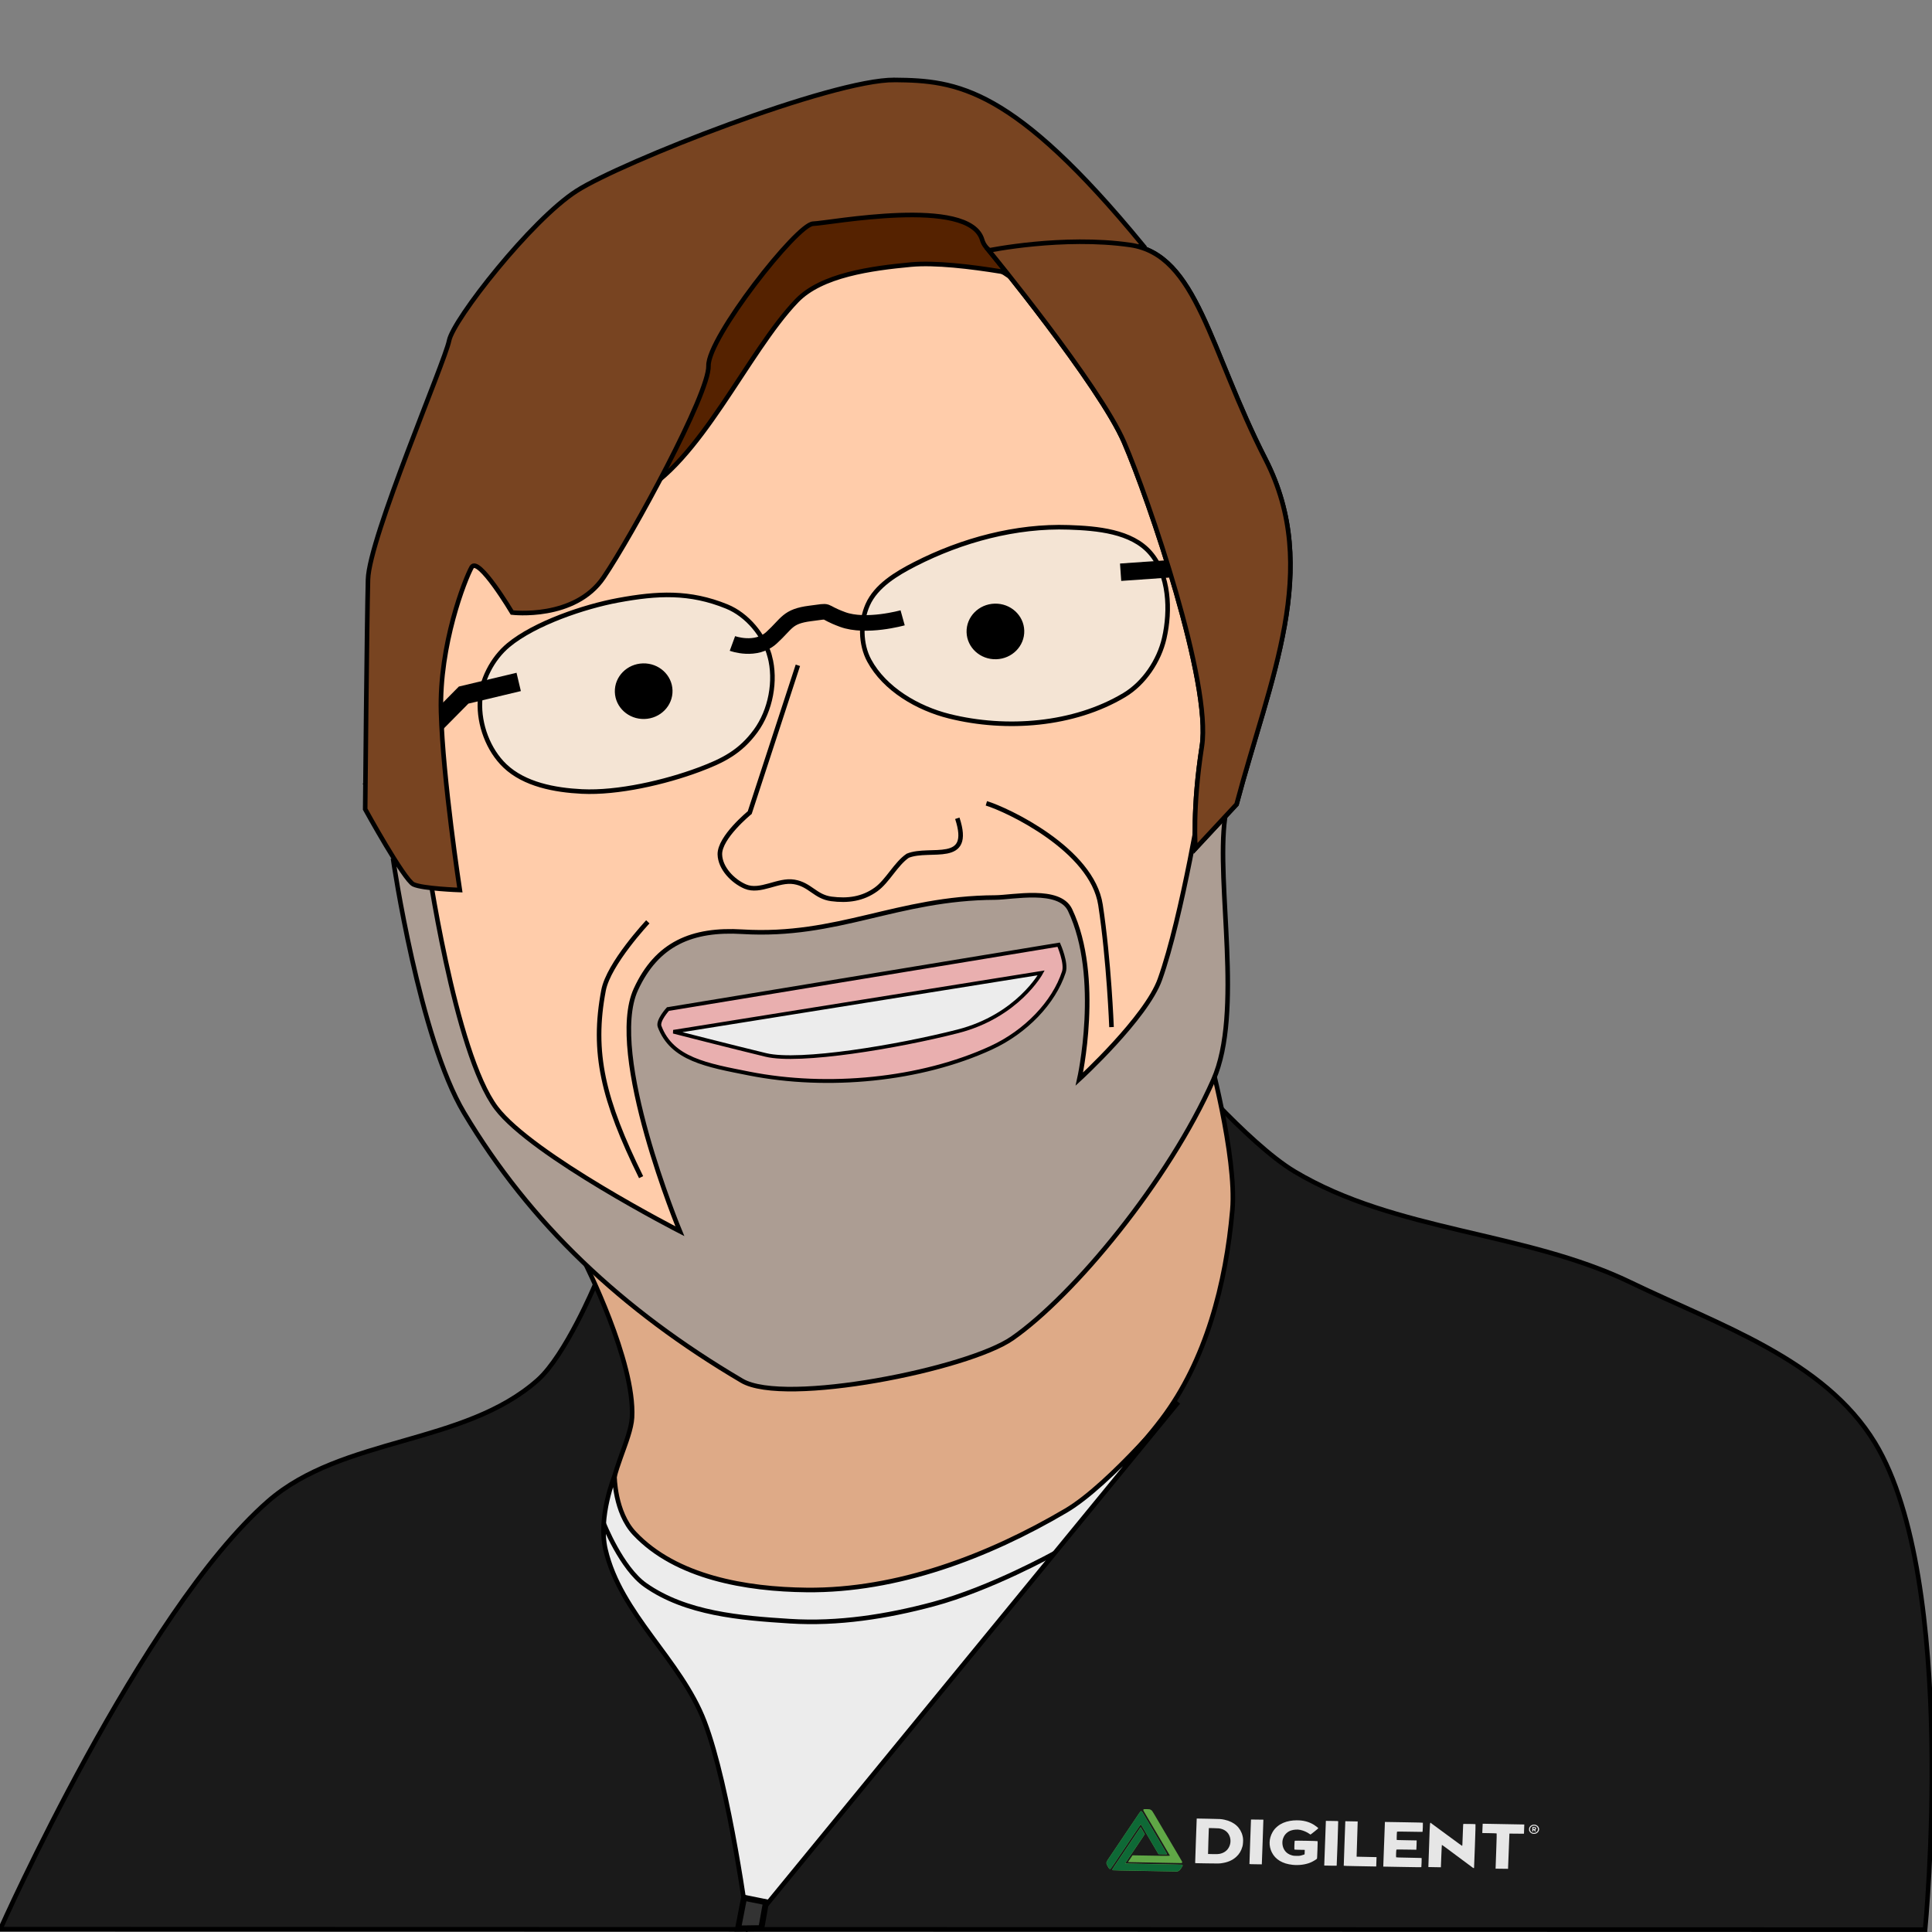 <?xml version="1.0" encoding="UTF-8" standalone="no"?>
<!-- Created with Inkscape (http://www.inkscape.org/) -->

<svg
   xmlns:dc="http://purl.org/dc/elements/1.1/"
   xmlns:cc="http://creativecommons.org/ns#"
   xmlns:rdf="http://www.w3.org/1999/02/22-rdf-syntax-ns#"
   xmlns:svg="http://www.w3.org/2000/svg"
   xmlns="http://www.w3.org/2000/svg"
   xmlns:sodipodi="http://sodipodi.sourceforge.net/DTD/sodipodi-0.dtd"
   xmlns:inkscape="http://www.inkscape.org/namespaces/inkscape"
   width="512"
   height="512"
   viewBox="0 0 512 512"
   id="svg5682"
   version="1.1"
   inkscape:version="0.91 r13725"
   sodipodi:docname="keith.svg">
  <rect x="0" y="0" width="512" height="512" fill="#808080" stroke="none"/>
  <defs
     id="defs5684" />
  <sodipodi:namedview
     id="base"
     pagecolor="#ffffff"
     bordercolor="#666666"
     borderopacity="1.0"
     inkscape:pageopacity="0.0"
     inkscape:pageshadow="2"
     inkscape:zoom="0.67953176"
     inkscape:cx="701.53098"
     inkscape:cy="53.923747"
     inkscape:document-units="px"
     inkscape:current-layer="g7165"
     showgrid="false"
     inkscape:window-width="1920"
     inkscape:window-height="1017"
     inkscape:window-x="1912"
     inkscape:window-y="-8"
     inkscape:window-maximized="1"
     units="px" />
  <g
     inkscape:label="Layer 1"
     inkscape:groupmode="layer"
     id="layer1"
     transform="translate(0,-540.362)">
    <g
       id="g7165"
       transform="matrix(1.211,-0.034,0.034,1.216,86.928,117.924)">
      <g
         id="g4174"
         transform="translate(-4.6920581e-4,0.017)">
        <path
           style="fill:#1a1a1a;fill-opacity:1;fill-rule:evenodd;stroke:#000000;stroke-width:1px;stroke-linecap:butt;stroke-linejoin:miter;stroke-opacity:1"
           d="m 40.782,628.526 c 0,0 -6.909,15.208 -13.108,20.391 -16.533,13.82 -43.068,11.078 -59.716,24.76 -28.399,23.34 -61.166,91.54 -61.166,91.54 l 384.513,10.848 36.383,1.026 c 0,0 9.542,-75.689 -7.99,-106.327 -10.569,-18.469 -33.523,-26.656 -52.433,-36.412 -22.929,-11.828 -51.04,-12.393 -72.824,-26.217 -10.145,-6.438 -25.488,-25.488 -25.488,-25.488 z"
           id="path6434"
           inkscape:connector-curvature="0"
           sodipodi:nodetypes="csscccssscc" />
        <path
           style="fill:#60a746"
           d="m 150.447,759.188 c -0.083,-0.042 -0.135,-0.163 -0.104,-0.241 0.013,-0.033 0.191,-0.292 0.395,-0.576 0.204,-0.284 0.663,-0.923 1.02,-1.422 0.357,-0.498 0.709,-0.987 0.781,-1.087 0.072,-0.1 0.41,-0.57 0.751,-1.045 1.212,-1.689 2.108,-2.939 2.748,-3.833 0.675,-0.943 0.739,-1.026 0.763,-1.001 0.032,0.033 0.842,1.512 0.841,1.534 -9.2e-4,0.013 -0.325,0.474 -0.721,1.024 -0.396,0.55 -1.052,1.464 -1.459,2.031 -0.407,0.567 -0.79,1.1 -0.851,1.185 -0.062,0.084 -0.341,0.473 -0.621,0.864 -0.28,0.391 -0.569,0.793 -0.643,0.894 -0.074,0.1 -0.136,0.205 -0.138,0.231 -0.003,0.045 0.395,0.067 6.141,0.335 3.379,0.158 6.178,0.296 6.219,0.309 0.041,0.013 0.1,0.058 0.131,0.101 0.076,0.105 0.042,0.18 -0.297,0.65 -0.304,0.422 -0.428,0.537 -0.696,0.641 l -0.191,0.074 -7.002,-0.317 c -4.786,-0.217 -7.023,-0.328 -7.068,-0.35 z"
           id="path6492"
           inkscape:connector-curvature="0" />
        <path
           style="fill:#60a746"
           d="m 149.699,758.858 c -0.133,-0.076 -0.574,-0.905 -0.62,-1.168 -0.043,-0.243 0.037,-0.431 0.401,-0.939 0.167,-0.234 0.453,-0.632 0.634,-0.885 0.182,-0.253 0.42,-0.585 0.53,-0.739 0.11,-0.153 0.429,-0.599 0.71,-0.989 0.586,-0.815 1.6,-2.228 2.541,-3.54 3.025,-4.216 2.904,-4.051 2.996,-4.092 0.07,-0.031 0.099,-0.031 0.179,0.004 0.078,0.034 0.146,0.133 0.369,0.533 0.15,0.27 0.322,0.578 0.381,0.684 0.059,0.106 0.347,0.624 0.639,1.152 0.767,1.386 1.644,2.969 1.769,3.191 0.059,0.106 0.365,0.658 0.68,1.226 0.315,0.569 0.782,1.41 1.037,1.869 0.255,0.459 0.464,0.848 0.462,0.864 -0.001,0.019 -0.321,0.012 -0.949,-0.022 l -0.948,-0.051 -0.345,-0.621 c -0.329,-0.592 -0.696,-1.253 -2.155,-3.886 -1.087,-1.961 -1.14,-2.054 -1.184,-2.064 -0.027,-0.006 -0.299,0.346 -0.749,0.973 -0.389,0.541 -0.757,1.052 -0.819,1.136 -0.062,0.084 -0.341,0.473 -0.62,0.864 -0.279,0.391 -0.567,0.792 -0.639,0.892 -0.21,0.29 -1.976,2.75 -3.4,4.738 -0.512,0.714 -0.689,0.92 -0.785,0.913 -0.021,-10e-4 -0.073,-0.022 -0.114,-0.046 z"
           id="path6490"
           inkscape:connector-curvature="0" />
        <path
           style="fill:#60a746"
           d="m 153.871,757.385 c 0.265,-0.377 0.811,-1.137 0.88,-1.226 l 0.081,-0.104 4.067,0.18 c 4.587,0.203 4.164,0.209 4.01,-0.057 -0.046,-0.079 -0.399,-0.715 -0.785,-1.414 -0.386,-0.699 -0.927,-1.676 -1.202,-2.172 -0.275,-0.496 -0.747,-1.347 -1.048,-1.891 -0.908,-1.639 -1.672,-3.017 -1.786,-3.221 -0.646,-1.155 -0.666,-1.197 -0.612,-1.308 0.056,-0.114 0.179,-0.128 0.8,-0.089 0.569,0.036 0.579,0.037 0.76,0.131 0.101,0.052 0.23,0.143 0.287,0.201 0.057,0.058 0.314,0.485 0.57,0.948 0.256,0.463 0.691,1.247 0.966,1.743 0.832,1.499 1.634,2.947 2.195,3.96 1.392,2.514 1.723,3.111 2.105,3.797 0.41,0.738 0.513,0.941 0.51,1.011 -0.001,0.021 -0.038,0.067 -0.083,0.104 l -0.082,0.067 -5.857,-0.27 -5.857,-0.27 0.084,-0.119 z"
           id="path6488"
           inkscape:connector-curvature="0" />
        <path
           style="fill:#e6e6e6"
           d="m 168.477,758.118 c -0.007,-0.021 0.128,-2.209 0.3,-4.861 l 0.313,-4.823 2.533,0.117 c 2.704,0.125 2.777,0.131 3.531,0.311 1.041,0.249 1.93,0.709 2.595,1.34 0.628,0.597 1.074,1.408 1.261,2.296 0.104,0.495 0.118,0.829 0.06,1.447 -0.041,0.435 -0.069,0.594 -0.156,0.872 -0.293,0.937 -0.743,1.631 -1.443,2.225 -0.872,0.74 -1.94,1.149 -3.357,1.287 -0.427,0.042 -0.545,0.039 -3.034,-0.065 -2.112,-0.089 -2.592,-0.116 -2.603,-0.147 z"
           id="path6486"
           inkscape:connector-curvature="0" />
        <path
           style="fill:#e6e6e6"
           d="m 180.34,758.663 c -0.007,-0.02 0.128,-2.207 0.3,-4.86 l 0.313,-4.823 1.345,0.054 1.345,0.054 0.013,0.066 c 0.007,0.036 -0.127,2.223 -0.299,4.86 l -0.312,4.794 -1.347,-0.055 c -1.061,-0.043 -1.349,-0.062 -1.359,-0.091 z"
           id="path6482"
           inkscape:connector-curvature="0" />
        <path
           style="fill:#e6e6e6"
           d="m 189.766,759.102 c -2.195,-0.293 -3.72,-1.265 -4.457,-2.842 -0.656,-1.403 -0.561,-3.009 0.258,-4.361 0.319,-0.527 0.636,-0.879 1.159,-1.286 0.724,-0.564 1.68,-0.945 2.75,-1.095 0.53,-0.074 0.839,-0.092 1.438,-0.084 1.425,0.019 2.684,0.378 3.751,1.07 0.403,0.261 0.972,0.736 0.953,0.795 -0.021,0.066 -1.721,1.347 -1.757,1.324 -0.019,-0.012 -0.124,-0.09 -0.232,-0.172 -0.509,-0.388 -1.269,-0.741 -1.946,-0.905 -0.641,-0.155 -1.431,-0.124 -2.096,0.084 -0.667,0.208 -1.279,0.725 -1.586,1.34 -0.208,0.417 -0.293,0.718 -0.321,1.135 -0.068,1.022 0.355,1.965 1.123,2.507 0.286,0.202 0.541,0.322 0.926,0.439 0.279,0.084 0.351,0.094 0.917,0.121 0.57,0.028 0.638,0.025 0.965,-0.034 0.193,-0.035 0.464,-0.106 0.602,-0.157 l 0.25,-0.093 0.031,-0.484 0.031,-0.484 -1.111,-0.051 c -0.822,-0.038 -1.12,-0.061 -1.146,-0.087 -0.051,-0.052 0.064,-1.865 0.121,-1.912 0.058,-0.047 4.94,0.178 4.991,0.23 0.027,0.027 0.007,0.49 -0.083,1.905 -0.099,1.563 -0.126,1.878 -0.166,1.924 -0.113,0.132 -0.886,0.563 -1.33,0.743 -1.134,0.459 -2.625,0.618 -4.033,0.431 z"
           id="path6480"
           inkscape:connector-curvature="0" />
        <path
           style="fill:#e6e6e6"
           d="m 197.002,754.594 0.315,-4.859 1.336,0.054 c 1.048,0.042 1.341,0.062 1.359,0.091 0.026,0.043 -0.57,9.585 -0.603,9.653 -0.019,0.04 -0.17,0.038 -1.372,-0.018 l -1.35,-0.062 0.315,-4.859 z"
           id="path6478"
           inkscape:connector-curvature="0" />
        <path
           style="fill:#e6e6e6"
           d="m 200.953,759.613 c -0.007,-0.02 0.128,-2.207 0.3,-4.86 l 0.313,-4.823 1.353,0.062 1.353,0.062 -0.227,3.834 -0.227,3.834 2.179,0.108 2.179,0.108 -0.064,1.019 -0.064,1.019 -3.541,-0.163 c -2.804,-0.129 -3.544,-0.171 -3.554,-0.2 z"
           id="path6476"
           inkscape:connector-curvature="0" />
        <path
           style="fill:#e6e6e6"
           d="m 209.905,755.188 0.315,-4.859 4.137,0.183 c 3.289,0.146 4.141,0.191 4.16,0.221 0.026,0.043 -0.084,1.891 -0.117,1.958 -0.02,0.04 -0.294,0.032 -2.782,-0.083 -2.104,-0.097 -2.769,-0.119 -2.8,-0.095 -0.029,0.024 -0.054,0.261 -0.094,0.886 -0.03,0.469 -0.047,0.874 -0.038,0.9 0.015,0.042 0.236,0.057 2.184,0.146 l 2.167,0.1 0.013,0.065 c 0.007,0.036 -0.018,0.492 -0.056,1.012 l -0.069,0.947 -2.153,-0.092 c -1.527,-0.065 -2.166,-0.083 -2.198,-0.062 -0.061,0.041 -0.165,1.629 -0.111,1.684 0.027,0.028 0.691,0.066 2.795,0.163 2.487,0.115 2.761,0.132 2.776,0.173 0.021,0.06 -0.094,1.89 -0.123,1.948 -0.02,0.04 -0.417,0.026 -4.173,-0.147 l -4.151,-0.191 0.315,-4.859 z"
           id="path6474"
           inkscape:connector-curvature="0" />
        <path
           style="fill:#e6e6e6"
           d="m 234.378,757.366 c 0.185,-2.928 0.233,-3.822 0.205,-3.849 -0.027,-0.027 -0.422,-0.054 -1.587,-0.108 l -1.552,-0.071 0.072,-1.012 0.072,-1.012 4.547,0.21 4.547,0.21 -0.064,1.005 -0.064,1.005 -1.59,-0.059 -1.59,-0.059 -0.258,3.832 -0.258,3.832 -1.362,-0.055 -1.362,-0.055 0.241,-3.813 z"
           id="path6472"
           inkscape:connector-curvature="0" />
        <path
           style="fill:#e6e6e6"
           d="m 229.111,760.793 c -0.192,-0.152 -2.922,-2.293 -3.324,-2.607 -0.469,-0.366 -2.162,-1.693 -2.7,-2.117 -0.284,-0.223 -0.53,-0.402 -0.548,-0.397 -0.021,0.005 -0.087,0.835 -0.194,2.439 l -0.162,2.431 -1.369,-0.063 -1.369,-0.063 0.303,-4.794 c 0.352,-5.576 0.263,-4.975 0.694,-4.641 0.921,0.714 2.019,1.567 4.1,3.188 1.299,1.011 2.386,1.84 2.416,1.842 0.052,0.003 0.063,-0.129 0.205,-2.377 0.135,-2.144 0.155,-2.381 0.201,-2.395 0.028,-0.008 0.628,0.011 1.332,0.044 0.955,0.044 1.29,0.068 1.317,0.095 0.027,0.028 -0.033,1.122 -0.262,4.751 -0.164,2.593 -0.308,4.735 -0.32,4.759 -0.037,0.075 -0.149,0.042 -0.322,-0.095 z"
           id="path6470"
           inkscape:connector-curvature="0" />
        <path
           style="fill:#e6e6e6"
           d="m 242.503,753.819 c -0.327,-0.079 -0.627,-0.321 -0.758,-0.611 -0.062,-0.138 -0.07,-0.2 -0.056,-0.42 0.014,-0.22 0.03,-0.282 0.111,-0.418 0.12,-0.204 0.334,-0.379 0.579,-0.474 0.166,-0.064 0.229,-0.073 0.46,-0.063 0.239,0.011 0.29,0.023 0.466,0.113 0.325,0.166 0.523,0.427 0.585,0.774 0.074,0.412 -0.249,0.892 -0.712,1.058 -0.19,0.068 -0.486,0.086 -0.675,0.04 z"
           id="path6468"
           inkscape:connector-curvature="0" />
        <path
           style="fill:#1a1a1a;fill-opacity:1"
           d="m 243.15,753.551 c 0.197,-0.093 0.365,-0.259 0.439,-0.434 0.08,-0.189 0.085,-0.304 0.021,-0.506 -0.183,-0.579 -0.985,-0.758 -1.452,-0.324 -0.417,0.388 -0.276,1.07 0.266,1.281 0.2,0.078 0.542,0.07 0.727,-0.017 z"
           id="path6466"
           inkscape:connector-curvature="0" />
        <path
           style="fill:#e6e6e6"
           d="m 242.406,753.301 c -0.029,-0.019 -0.029,-0.139 -1.9e-4,-0.497 l 0.038,-0.471 0.258,0.004 c 0.321,0.004 0.448,0.054 0.513,0.198 0.072,0.162 0.059,0.2 -0.138,0.424 -0.035,0.039 -0.029,0.076 0.034,0.211 0.064,0.138 0.068,0.166 0.027,0.178 -0.1,0.03 -0.188,-0.026 -0.258,-0.161 -0.126,-0.245 -0.257,-0.246 -0.29,-0.003 -0.015,0.109 -0.03,0.134 -0.081,0.138 -0.035,0.003 -0.081,-0.007 -0.102,-0.021 z"
           id="path6464"
           inkscape:connector-curvature="0" />
        <path
           style="fill:#1a1a1a;fill-opacity:1"
           d="m 242.949,752.793 c 0.033,-0.02 0.062,-0.071 0.065,-0.117 0.006,-0.099 -0.07,-0.162 -0.202,-0.168 -0.124,-0.006 -0.176,0.037 -0.183,0.15 -0.003,0.049 0.011,0.105 0.03,0.125 0.048,0.048 0.217,0.054 0.291,0.01 z"
           id="path4157"
           inkscape:connector-curvature="0" />
        <path
           inkscape:connector-curvature="0"
           id="path4151"
           d="m 150.444,759.157 c -0.085,-0.043 -0.108,-0.133 -0.059,-0.233 0.02,-0.041 0.296,-0.436 0.613,-0.878 0.317,-0.442 0.725,-1.01 0.907,-1.263 0.182,-0.253 0.434,-0.604 0.561,-0.78 0.127,-0.176 0.384,-0.534 0.57,-0.794 0.187,-0.261 0.444,-0.618 0.571,-0.794 0.127,-0.176 0.501,-0.697 0.831,-1.157 0.33,-0.46 0.875,-1.219 1.211,-1.686 0.336,-0.468 0.725,-1.011 0.865,-1.207 0.14,-0.196 0.265,-0.346 0.277,-0.333 0.041,0.042 0.821,1.453 0.819,1.481 -0.001,0.024 -0.231,0.35 -0.778,1.107 -0.1,0.138 -0.451,0.627 -0.781,1.087 -0.33,0.46 -0.937,1.307 -1.351,1.881 -1.342,1.866 -1.522,2.124 -1.526,2.179 -0.004,0.053 0.148,0.061 6.208,0.348 6.149,0.291 6.212,0.294 6.277,0.354 0.098,0.09 0.059,0.188 -0.253,0.622 -0.312,0.435 -0.445,0.563 -0.688,0.666 l -0.17,0.072 -7.018,-0.318 c -5.049,-0.229 -7.038,-0.328 -7.088,-0.353 z m -0.795,-0.369 c -0.118,-0.134 -0.491,-0.837 -0.534,-1.009 -0.049,-0.192 -0.017,-0.404 0.088,-0.592 0.041,-0.074 0.283,-0.423 0.537,-0.776 0.503,-0.699 1.204,-1.676 2.322,-3.234 0.396,-0.552 1.026,-1.43 1.4,-1.951 0.741,-1.031 1.659,-2.312 2.66,-3.707 0.352,-0.491 0.67,-0.92 0.707,-0.954 0.082,-0.074 0.216,-0.074 0.3,-5.7e-4 0.033,0.029 0.292,0.472 0.576,0.984 0.283,0.512 0.706,1.277 0.94,1.699 0.43,0.778 0.582,1.05 0.747,1.345 0.05,0.089 0.345,0.621 0.656,1.182 0.995,1.798 1.652,2.983 2.007,3.62 0.19,0.341 0.339,0.63 0.331,0.642 -0.008,0.011 -0.424,0.002 -0.924,-0.021 l -0.909,-0.042 -0.055,-0.082 c -0.03,-0.045 -0.224,-0.388 -0.431,-0.761 -0.207,-0.374 -0.424,-0.766 -0.483,-0.872 -0.059,-0.106 -0.365,-0.658 -0.68,-1.226 -2.23,-4.027 -2.033,-3.679 -2.082,-3.681 -0.021,-10e-4 -0.086,0.064 -0.143,0.145 -0.058,0.081 -0.258,0.36 -0.446,0.62 -0.187,0.261 -0.39,0.543 -0.45,0.627 -0.06,0.084 -0.227,0.316 -0.37,0.516 -1.558,2.17 -1.977,2.754 -2.191,3.052 -0.307,0.428 -0.613,0.855 -1.781,2.481 -0.501,0.698 -1.027,1.431 -1.168,1.631 -0.141,0.199 -0.288,0.384 -0.325,0.41 -0.099,0.069 -0.214,0.053 -0.298,-0.043 z"
           style="fill:#0e6936" />
        <path
           style="fill:#1a1a1a;fill-opacity:1"
           d="m 173.823,756.273 c 0.866,-0.126 1.565,-0.537 2.006,-1.182 0.539,-0.788 0.659,-1.783 0.322,-2.67 -0.283,-0.744 -0.839,-1.271 -1.635,-1.55 -0.437,-0.153 -0.716,-0.19 -1.817,-0.241 l -1.015,-0.047 -0.178,2.809 c -0.098,1.545 -0.168,2.819 -0.155,2.832 0.012,0.013 0.504,0.039 1.093,0.059 0.92,0.031 1.114,0.029 1.379,-0.009 z"
           id="path6484"
           inkscape:connector-curvature="0" />
        <path
           style="fill:#deaa87;fill-rule:evenodd;stroke:#000000;stroke-width:1px;stroke-linecap:butt;stroke-linejoin:miter;stroke-opacity:1"
           d="m 38.597,623.428 c 0,0 10.48,22.052 9.467,34.227 -0.397,4.771 -5.301,12.502 -4.671,16.757 1.232,8.325 6.342,15.744 13.837,19.574 18.826,9.62 44.233,4.504 64.387,-1.883 15.92,-5.045 31.749,-17.812 42.238,-30.807 10.082,-12.491 14.901,-29.205 16.75,-45.151 1.353,-11.664 -4.369,-34.956 -4.369,-34.956 z"
           id="path6430"
           inkscape:connector-curvature="0"
           sodipodi:nodetypes="csssssscc" />
        <path
           style="fill:#ececec;fill-rule:evenodd;stroke:#000000;stroke-width:1px;stroke-linecap:butt;stroke-linejoin:miter;stroke-opacity:1"
           d="m 43.877,670.305 c 0,0 -0.217,7.85 4.013,12.585 8.808,9.859 24.123,12.885 37.333,13.389 19.745,0.752 39.845,-6.185 57.159,-15.706 9.956,-5.474 25.232,-22.915 25.232,-22.915 L 70.29,769.4 c 0,0 -3.173,-30.654 -8.239,-45.058 -4.791,-13.621 -17.717,-23.957 -20.598,-38.106 -1.462,-7.18 2.424,-15.932 2.424,-15.932 z"
           id="path6436"
           inkscape:connector-curvature="0"
           sodipodi:nodetypes="csssccssc" />
        <path
           style="fill:#ffccaa;fill-rule:evenodd;stroke:#000000;stroke-width:1px;stroke-linecap:butt;stroke-linejoin:miter;stroke-opacity:1"
           d="m 0,483.141 c -8.04,36.555 8.586,99.5 16.162,111.117 7.576,11.617 48.992,56.063 59.599,56.569 10.607,0.505 50.508,-3.03 58.589,-10.102 8.081,-7.071 42.426,-47.982 43.942,-56.063 1.515,-8.081 0,-91.924 -3.03,-104.551 -3.03,-12.627 -27.779,-66.67 -41.416,-70.711 -13.637,-4.041 -78.792,0.505 -90.409,7.071 C 31.82,423.037 5.698,457.237 0,483.141 Z"
           id="path6241"
           inkscape:connector-curvature="0"
           sodipodi:nodetypes="sssssssss" />
        <path
           style="fill:#ac9d93;fill-rule:evenodd;stroke:#000000;stroke-width:1px;stroke-linecap:butt;stroke-linejoin:miter;stroke-opacity:1"
           d="m 6.619,534.271 c 0,0 4.853,42.884 13.661,55.159 7.596,10.586 39.384,27.949 39.384,27.949 0,0 -15.018,-39.044 -8.146,-52.921 4.879,-9.853 12.686,-12.881 23.639,-11.916 20.87,1.839 33.962,-6.395 55.517,-5.902 3.782,0.086 14.057,-1.825 16.274,3.171 6.603,14.884 1,36.871 1,36.871 0,0 14.992,-12.931 18.222,-21.213 5.284,-13.547 10.607,-41.416 10.607,-41.416 l 6.566,1.515 c 0,0 -1.419,1.954 -1.953,5.146 -2.408,14.407 2.808,42.419 -4.157,56.988 -10.369,21.686 -31.846,46.109 -45.536,55.043 -9.835,6.419 -50.178,13.326 -59.382,7.576 C 46.418,634.142 26.955,614.748 13.191,590.257 3.876,573.682 -0.728,534.941 -0.728,534.941 Z"
           id="path6277"
           inkscape:connector-curvature="0"
           sodipodi:nodetypes="cscsssscsccssssacc" />
        <path
           style="fill:#e9afaf;fill-rule:evenodd;stroke:#000000;stroke-width:0.841px;stroke-linecap:butt;stroke-linejoin:miter;stroke-opacity:1"
           d="m 58.413,568.93 85.838,-11.632 c 0,0 1.662,4.047 0.964,5.982 -2.37,6.58 -8.666,12.798 -16.395,16.077 -15.588,6.614 -35.984,7.968 -53.043,4.113 -9.231,-2.086 -16.806,-3.6 -19.293,-10.801 -0.448,-1.297 1.929,-3.739 1.929,-3.739 z"
           id="path6281"
           inkscape:connector-curvature="0"
           sodipodi:nodetypes="ccssssc" />
        <path
           style="fill:#ececec;fill-rule:evenodd;stroke:#000000;stroke-width:0.796px;stroke-linecap:butt;stroke-linejoin:miter;stroke-opacity:1"
           d="m 140.258,563.327 c 0,0 -5.386,9.251 -18.606,12.225 -13.22,2.974 -34.764,5.947 -42.108,3.965 -7.344,-1.982 -20.075,-5.617 -20.075,-5.617 z"
           id="path6247"
           inkscape:connector-curvature="0"
           sodipodi:nodetypes="csscc" />
        <path
           style="fill:none;fill-rule:evenodd;stroke:#000000;stroke-width:1px;stroke-linecap:butt;stroke-linejoin:miter;stroke-opacity:1"
           d="m 129.3,526.073 c 4.546,1.515 22.82,10.693 24.336,22.815 1.515,12.122 1.663,26.677 1.663,26.677"
           id="path6257"
           inkscape:connector-curvature="0"
           sodipodi:nodetypes="csc" />
        <path
           style="fill:none;fill-rule:evenodd;stroke:#000000;stroke-width:1px;stroke-linecap:butt;stroke-linejoin:miter;stroke-opacity:1"
           d="m 54.548,549.811 c 0,0 -8.829,8.855 -10.102,14.647 -2.97,13.517 -0.736,23.878 7.071,40.911"
           id="path6259"
           inkscape:connector-curvature="0"
           sodipodi:nodetypes="csc" />
        <path
           style="fill:#e8fcff;fill-opacity:0.491;fill-rule:evenodd;stroke:#000000;stroke-width:1px;stroke-linecap:butt;stroke-linejoin:miter;stroke-opacity:1"
           d="m 104.551,482.131 c 1.959,-4.106 6.497,-6.635 10.607,-8.586 10.41,-4.942 22.339,-7.787 33.84,-7.071 6.217,0.387 13.725,1.246 17.678,6.061 3.989,4.858 4.108,12.605 2.525,18.688 -1.272,4.888 -4.682,9.658 -9.091,12.122 -11.217,6.268 -26.006,6.976 -38.386,3.536 -6.846,-1.903 -13.965,-6.287 -17.173,-12.627 -1.824,-3.605 -1.74,-8.475 0,-12.122 z"
           id="path6271"
           inkscape:connector-curvature="0"
           sodipodi:nodetypes="sssssssss" />
        <path
           style="fill:#e8fcff;fill-opacity:0.491;fill-rule:evenodd;stroke:#000000;stroke-width:1px;stroke-linecap:butt;stroke-linejoin:miter;stroke-opacity:1"
           d="m 82.833,492.738 c -1.115,-4.654 -4.709,-9.188 -9.091,-11.112 -8.029,-3.525 -15.073,-3.366 -23.739,-2.02 -7.384,1.146 -18.351,4.496 -24.244,9.091 -3.623,2.826 -6.214,7.54 -6.566,12.122 -0.384,4.991 1.521,10.592 5.051,14.142 4.168,4.192 10.774,5.602 16.668,6.061 7.867,0.613 18.289,-1.495 25.759,-4.041 5.345,-1.821 9.159,-3.625 12.627,-8.081 3.387,-4.352 4.821,-10.799 3.536,-16.162 z"
           id="path6273"
           inkscape:connector-curvature="0"
           sodipodi:nodetypes="ssssssssss" />
        <path
           style="fill:#552200;fill-rule:evenodd;stroke:#000000;stroke-width:1px;stroke-linecap:butt;stroke-linejoin:miter;stroke-opacity:1"
           d="m 147.482,412.936 c 0,0 -20.825,-5.333 -31.374,-4.645 -8.713,0.568 -19.635,1.721 -25.194,7.17 -11.209,10.988 -22.117,34.832 -36.365,41.416 -11.068,5.114 -16.668,-9.091 -16.668,-9.091 l 52.023,-60.609 46.972,2.525 20.708,21.213 z"
           id="path6283"
           inkscape:connector-curvature="0"
           sodipodi:nodetypes="cassccccc" />
        <path
           style="fill:none;fill-rule:evenodd;stroke:#000000;stroke-width:3.796;stroke-linecap:butt;stroke-linejoin:miter;stroke-miterlimit:4;stroke-dasharray:none;stroke-opacity:1"
           d="m 160.069,476.568 c 11.683,-0.49 11.683,-0.49 11.683,-0.49 l -0.649,0"
           id="path6265"
           inkscape:connector-curvature="0" />
        <path
           style="fill:#784421;fill-rule:evenodd;stroke:#000000;stroke-width:1px;stroke-linecap:butt;stroke-linejoin:miter;stroke-opacity:1"
           d="m 184.003,527.822 c 8.081,-27.274 20.048,-50.741 8.431,-74.985 -11.617,-24.244 -13.637,-44.952 -28.284,-47.477 -14.647,-2.525 -30.929,0.327 -30.929,0.327 0,0 23.352,29.978 28.403,42.604 5.051,12.627 17.678,53.033 15.152,66.67 -2.525,13.637 -2.02,22.223 -2.02,22.223 z"
           id="path6243"
           inkscape:connector-curvature="0"
           sodipodi:nodetypes="csscsscc" />
        <path
           style="fill:none;fill-rule:evenodd;stroke:#000000;stroke-width:4.1;stroke-linecap:butt;stroke-linejoin:miter;stroke-miterlimit:4;stroke-dasharray:none;stroke-opacity:1"
           d="M -5.556,519.507 15.657,499.304 27.779,496.778"
           id="path6267"
           inkscape:connector-curvature="0" />
        <path
           style="fill:#784421;fill-rule:evenodd;stroke:#000000;stroke-width:1px;stroke-linecap:butt;stroke-linejoin:miter;stroke-opacity:1"
           d="m 113.642,367.984 c -13.637,-0.505 -60.104,16.162 -70.206,22.223 -10.102,6.061 -27.779,27.274 -28.789,31.82 -1.01,4.546 -18.688,42.426 -19.193,51.518 -0.505,9.091 -2.02,50.003 -2.02,50.003 0,0 8.081,15.657 10.102,16.668 2.02,1.01 10.102,1.515 10.102,1.515 0,0 -3.03,-24.244 -3.03,-38.891 0,-14.647 6.061,-28.789 7.576,-31.315 1.515,-2.525 8.586,10.102 8.586,10.102 0,0 13.637,2.02 20.203,-7.071 6.566,-9.091 24.244,-39.396 24.244,-45.457 0,-6.061 20.203,-30.305 23.739,-30.305 3.536,0 34.345,-5.051 36.871,4.546 2.525,9.596 35.152,2.198 35.152,2.198 -27.527,-35.355 -39.698,-37.049 -53.335,-37.554 z"
           id="path6245"
           inkscape:connector-curvature="0"
           sodipodi:nodetypes="sssscscsscsssscs" />
        <ellipse
           style="opacity:1;fill:#000000;fill-opacity:1;fill-rule:evenodd;stroke:#000000;stroke-width:0.5;stroke-linecap:butt;stroke-miterlimit:4;stroke-dasharray:none;stroke-opacity:1"
           id="path6359"
           cx="55.053"
           cy="499.556"
           rx="6.061"
           ry="5.808" />
        <ellipse
           style="opacity:1;fill:#000000;fill-opacity:1;fill-rule:evenodd;stroke:#000000;stroke-width:0.5;stroke-linecap:butt;stroke-miterlimit:4;stroke-dasharray:none;stroke-opacity:1"
           id="path6359-1"
           cx="132.33"
           cy="488.697"
           rx="6.061"
           ry="5.808" />
        <path
           style="fill:none;fill-rule:evenodd;stroke:#000000;stroke-width:1px;stroke-linecap:butt;stroke-linejoin:miter;stroke-opacity:1"
           d="M 88.929,494.862 77.5,526.648 c 0,0 -6.774,5.19 -6.786,8.929 -0.009,2.976 2.652,5.901 5.357,7.143 3.253,1.493 7.2,-1.394 10.714,-0.714 3.503,0.678 4.513,3.367 8.036,3.929 3.558,0.567 6.836,0.232 9.821,-1.786 2.606,-1.761 4.489,-5.455 7.143,-7.143 4.956,-1.862 14.189,2.531 11.071,-7.857"
           id="path6376"
           inkscape:connector-curvature="0"
           sodipodi:nodetypes="ccssssscc" />
        <path
           transform="matrix(0.974,0.225,-0.225,0.974,0,0)"
           style="opacity:1;fill:#333333;fill-opacity:1;fill-rule:evenodd;stroke:#000000;stroke-width:1.3;stroke-linecap:butt;stroke-miterlimit:4;stroke-dasharray:none;stroke-opacity:1"
           d="m 239.638,727.927 4.892,0 0.125,5.748 -4.974,1.076 z"
           id="rect6494"
           inkscape:connector-curvature="0"
           sodipodi:nodetypes="ccccc" />
        <path
           style="fill:none;fill-rule:evenodd;stroke:#000000;stroke-width:1px;stroke-linecap:butt;stroke-linejoin:miter;stroke-opacity:1"
           d="m 41.212,680.508 c 0,0 3.595,9.894 8.738,13.71 8.729,6.478 20.587,7.767 31.412,8.754 10.47,0.955 21.182,-0.407 31.412,-2.832 12.747,-3.022 26.874,-10.363 26.874,-10.363"
           id="path6496"
           inkscape:connector-curvature="0"
           sodipodi:nodetypes="csssc" />
        <path
           style="fill:none;fill-rule:evenodd;stroke:#000000;stroke-width:3.4;stroke-linecap:butt;stroke-linejoin:miter;stroke-miterlimit:4;stroke-dasharray:none;stroke-opacity:1"
           d="m 74.751,489.707 c 0,0 5.051,2.02 8.586,-1.01 3.536,-3.03 3.536,-4.546 8.586,-5.051 5.051,-0.505 2.02,-0.505 7.071,1.515 5.051,2.02 13.132,0 13.132,0"
           id="path6263"
           inkscape:connector-curvature="0" />
        <path
           sodipodi:nodetypes="csscsscc"
           inkscape:connector-curvature="0"
           id="path7225"
           d="m 184.003,527.822 c 8.081,-27.274 20.048,-50.741 8.431,-74.985 -11.617,-24.244 -13.637,-44.952 -28.284,-47.477 -14.647,-2.525 -30.929,0.327 -30.929,0.327 0,0 23.352,29.978 28.403,42.604 5.051,12.627 17.678,53.033 15.152,66.67 -2.525,13.637 -2.02,22.223 -2.02,22.223 z"
           style="fill:#784421;fill-rule:evenodd;stroke:#000000;stroke-width:1px;stroke-linecap:butt;stroke-linejoin:miter;stroke-opacity:1" />
      </g>
    </g>
  </g>
</svg>
